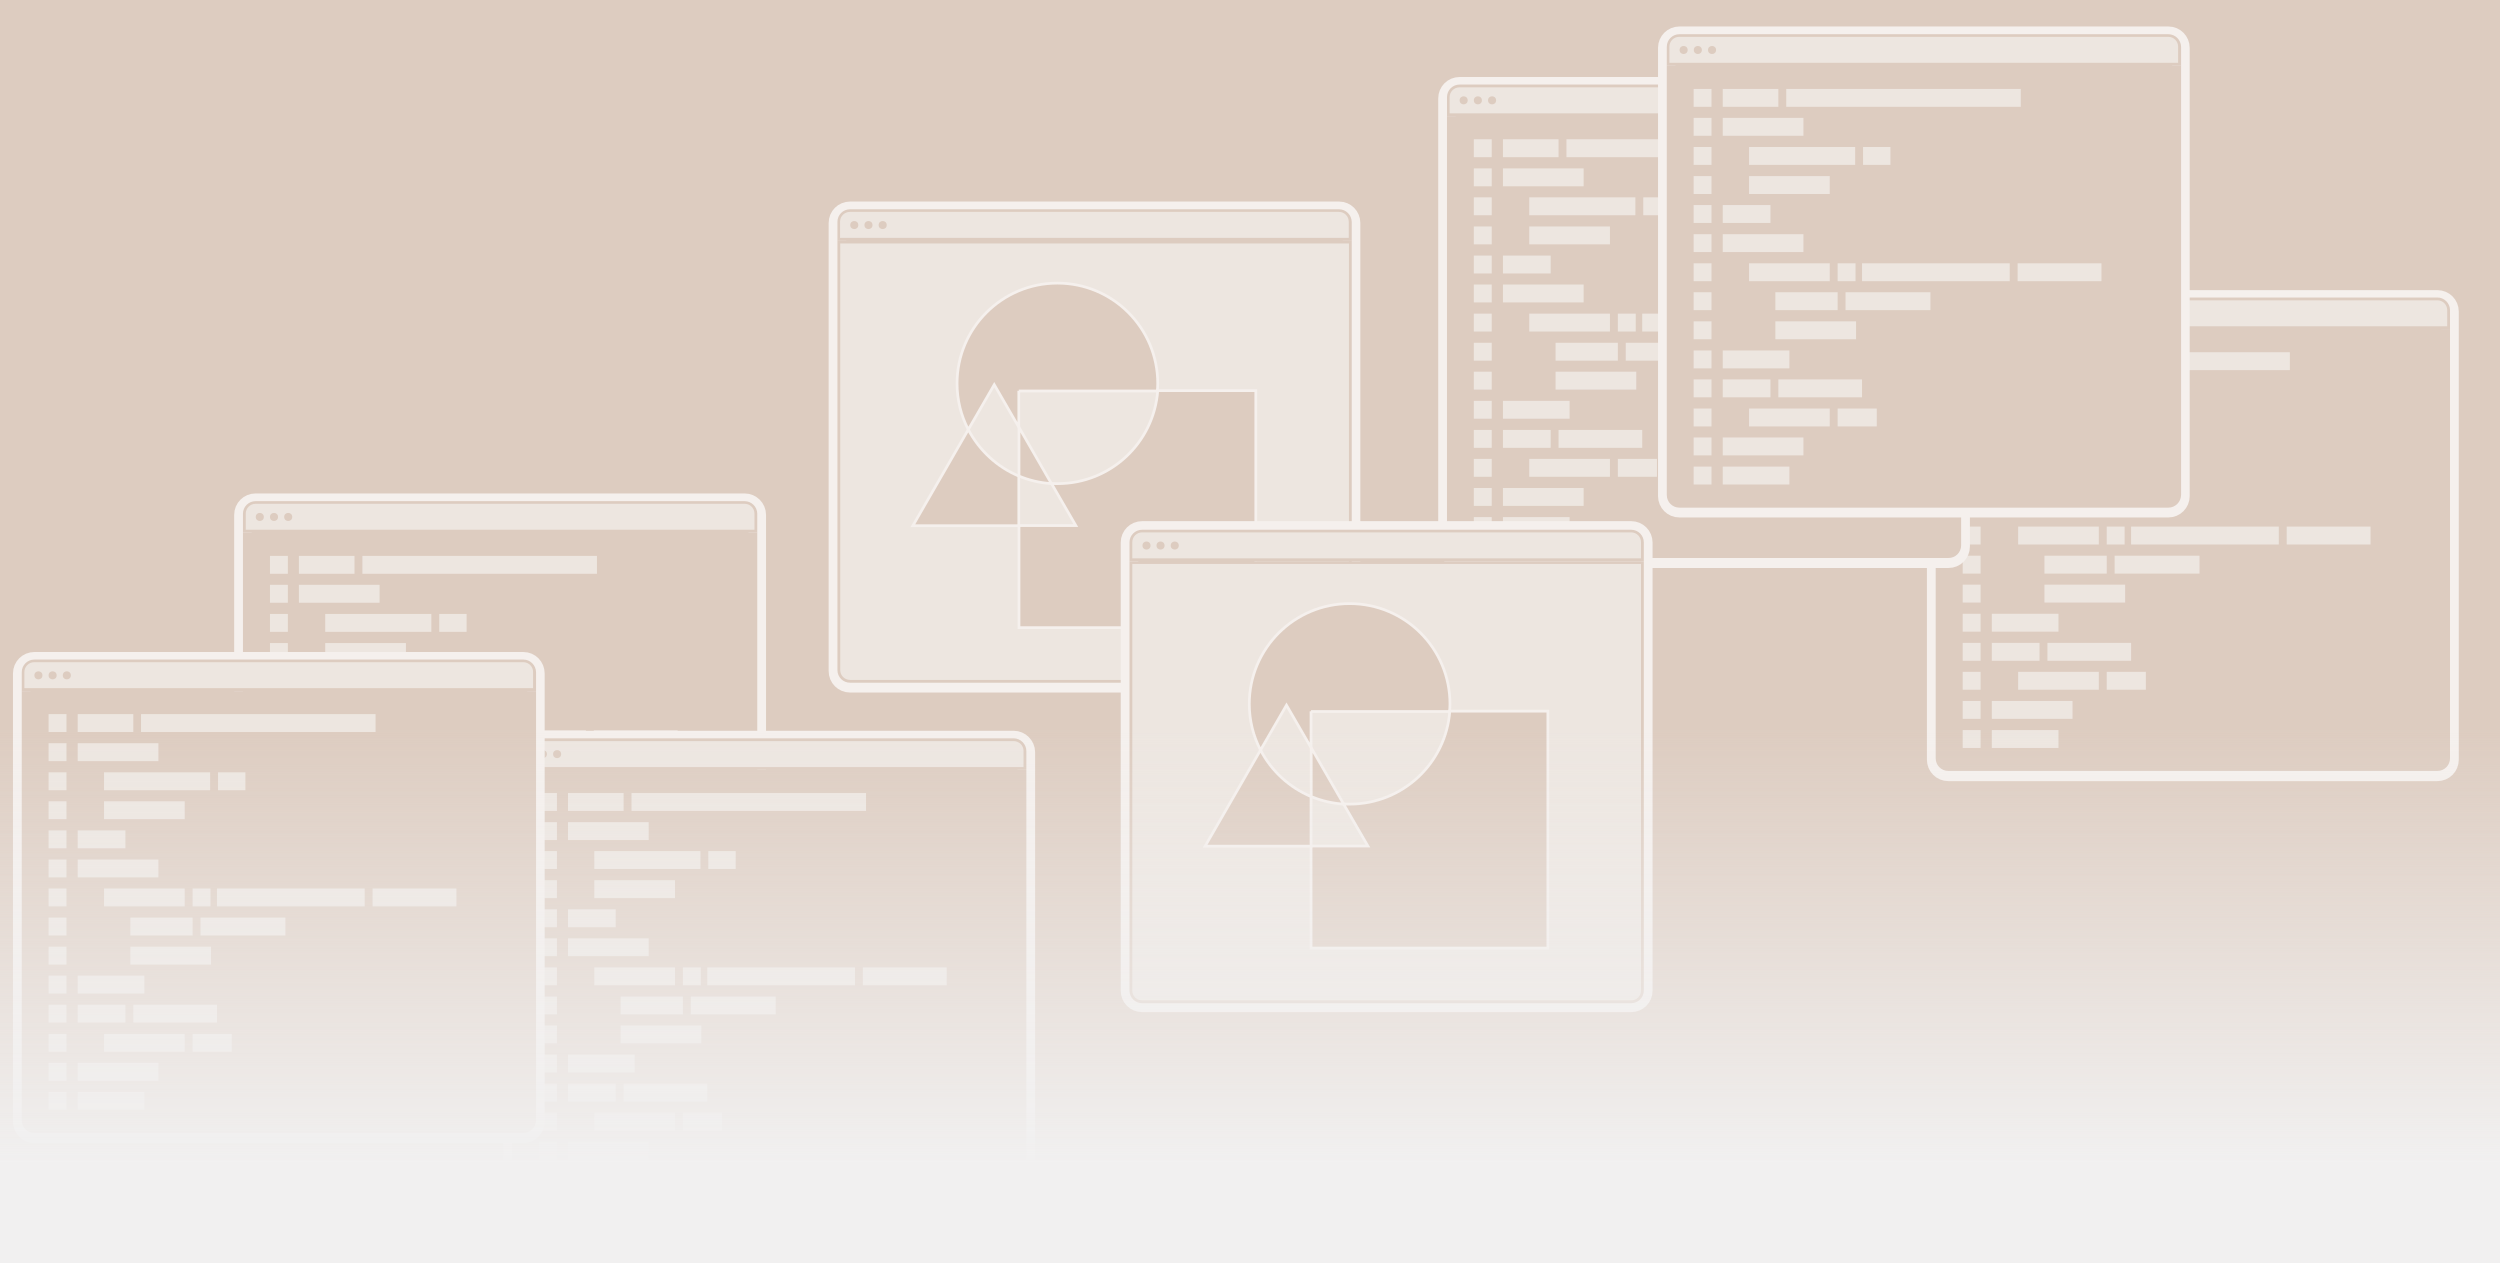 <?xml version="1.0" encoding="utf-8"?>
<!-- Generator: Adobe Illustrator 19.2.1, SVG Export Plug-In . SVG Version: 6.00 Build 0)  -->
<svg version="1.1" id="Layer_1" xmlns="http://www.w3.org/2000/svg" xmlns:xlink="http://www.w3.org/1999/xlink" x="0px" y="0px"
	 viewBox="0 0 1425.2 720" style="enable-background:new 0 0 1425.2 720;" xml:space="preserve">
<rect x="0" y="0" width="1425.2" height="720" fill="#333333" stroke="none"/>
<style type="text/css">
	.st0{fill:#EDE6E0;stroke:#F5F0ED;stroke-miterlimit:10;}
	.st1{fill:#DDCCC0;}
	.st2{fill:none;stroke:#F5F0ED;stroke-width:10;stroke-miterlimit:10;}
	.st3{fill:#EDE6E0;}
	.st4{fill:#DDCCC0;stroke:#F5F0ED;stroke-width:1.561;stroke-miterlimit:10;}
	.st5{fill:url(#SVGID_1_);}
</style>
<rect class="st0" width="1425.2" height="720"/>
<rect class="st1" width="1425.2" height="720"/>
<g>
	<g>
		<path class="st2" d="M431.7,293.5V549c0,4-3.2,7.2-7.2,7.2H145.7c-4,0-7.2-3.2-7.2-7.2V293.5c0-4,3.2-7.2,7.2-7.2h278.8
			C428.4,286.3,431.7,289.5,431.7,293.5z"/>
		<g>
			<path class="st1" d="M424.5,555.6H145.7c-4,0-7.2-3.2-7.2-7.2V303.7h293.2v244.7C431.7,552.4,428.4,555.6,424.5,555.6z"/>
			<rect x="153.9" y="316.9" class="st3" width="10.2" height="10.2"/>
			<rect x="170.4" y="316.9" class="st3" width="31.7" height="10.2"/>
			<rect x="206.6" y="316.9" class="st3" width="133.7" height="10.2"/>
			<rect x="170.4" y="333.4" class="st3" width="46" height="10.2"/>
			<rect x="185.4" y="350" class="st3" width="60.5" height="10.2"/>
			<rect x="250.4" y="350" class="st3" width="15.6" height="10.2"/>
			<rect x="185.4" y="366.6" class="st3" width="46" height="10.2"/>
			<rect x="170.4" y="383.1" class="st3" width="27.2" height="10.2"/>
			<rect x="170.4" y="399.7" class="st3" width="46" height="10.2"/>
			<rect x="185.4" y="416.3" class="st3" width="46" height="10.2"/>
			<rect x="235.9" y="416.3" class="st3" width="10.2" height="10.2"/>
			<rect x="249.8" y="416.3" class="st3" width="84.2" height="10.2"/>
			<rect x="338.5" y="416.3" class="st3" width="47.8" height="10.2"/>
			<rect x="200.4" y="432.8" class="st3" width="35.5" height="10.2"/>
			<rect x="240.4" y="432.8" class="st3" width="48.4" height="10.2"/>
			<rect x="200.4" y="449.4" class="st3" width="46" height="10.2"/>
			<rect x="170.4" y="466" class="st3" width="38" height="10.2"/>
			<rect x="170.4" y="482.5" class="st3" width="27.2" height="10.2"/>
			<rect x="202.1" y="482.5" class="st3" width="47.7" height="10.2"/>
			<rect x="185.4" y="499.1" class="st3" width="46" height="10.2"/>
			<rect x="235.9" y="499.1" class="st3" width="22.3" height="10.2"/>
			<rect x="170.4" y="515.6" class="st3" width="46" height="10.2"/>
			<rect x="170.4" y="532.2" class="st3" width="38" height="10.2"/>
			<rect x="153.9" y="333.4" class="st3" width="10.2" height="10.2"/>
			<rect x="153.9" y="350" class="st3" width="10.2" height="10.2"/>
			<rect x="153.9" y="366.6" class="st3" width="10.2" height="10.2"/>
			<rect x="153.9" y="383.1" class="st3" width="10.2" height="10.2"/>
			<rect x="153.9" y="399.7" class="st3" width="10.2" height="10.2"/>
			<rect x="153.9" y="416.3" class="st3" width="10.2" height="10.2"/>
			<rect x="153.9" y="432.8" class="st3" width="10.2" height="10.2"/>
			<rect x="153.9" y="449.4" class="st3" width="10.2" height="10.2"/>
			<rect x="153.9" y="466" class="st3" width="10.2" height="10.2"/>
			<rect x="153.9" y="482.5" class="st3" width="10.2" height="10.2"/>
			<rect x="153.9" y="499.1" class="st3" width="10.2" height="10.2"/>
			<rect x="153.9" y="515.6" class="st3" width="10.2" height="10.2"/>
			<rect x="153.9" y="532.2" class="st3" width="10.2" height="10.2"/>
			<g>
				<path class="st3" d="M139.3,302.9v-10c0-3.5,2.9-6.4,6.4-6.4h278.8c3.5,0,6.4,2.9,6.4,6.4v10H139.3z"/>
				<path class="st1" d="M424.5,287.2c3.1,0,5.6,2.5,5.6,5.6v9.2h-290v-9.2c0-3.1,2.5-5.6,5.6-5.6H424.5 M424.5,285.7H145.7
					c-4,0-7.2,3.2-7.2,7.2v10.8h293.2v-10.8C431.7,288.9,428.4,285.7,424.5,285.7L424.5,285.7z"/>
			</g>
		</g>
	</g>
	<circle class="st1" cx="148.1" cy="294.7" r="2.3"/>
	<circle class="st1" cx="156.2" cy="294.7" r="2.3"/>
	<circle class="st1" cx="164.3" cy="294.7" r="2.3"/>
</g>
<g>
	<path class="st2" d="M1396.7,177.6v255.5c0,4-3.2,7.2-7.2,7.2h-278.8c-4,0-7.2-3.2-7.2-7.2V177.6c0-4,3.2-7.2,7.2-7.2h278.8
		C1393.5,170.4,1396.7,173.6,1396.7,177.6z"/>
	<path class="st1" d="M1389.5,439.5h-278.8c-4,0-7.2-3.2-7.2-7.2V187.6h293.2v244.7C1396.7,436.3,1393.5,439.5,1389.5,439.5z"/>
	<rect x="1118.9" y="200.8" class="st3" width="10.2" height="10.2"/>
	<rect x="1135.5" y="200.8" class="st3" width="31.7" height="10.2"/>
	<rect x="1171.7" y="200.8" class="st3" width="133.7" height="10.2"/>
	<rect x="1135.5" y="217.4" class="st3" width="46" height="10.2"/>
	<rect x="1150.5" y="234" class="st3" width="60.5" height="10.2"/>
	<rect x="1215.5" y="234" class="st3" width="15.6" height="10.2"/>
	<rect x="1150.5" y="250.5" class="st3" width="46" height="10.2"/>
	<rect x="1135.5" y="267.1" class="st3" width="27.2" height="10.2"/>
	<rect x="1135.5" y="283.6" class="st3" width="46" height="10.2"/>
	<rect x="1150.5" y="300.2" class="st3" width="46" height="10.2"/>
	<rect x="1201" y="300.2" class="st3" width="10.2" height="10.2"/>
	<rect x="1214.9" y="300.2" class="st3" width="84.2" height="10.2"/>
	<rect x="1303.6" y="300.2" class="st3" width="47.8" height="10.2"/>
	<rect x="1165.5" y="316.8" class="st3" width="35.5" height="10.2"/>
	<rect x="1205.5" y="316.8" class="st3" width="48.4" height="10.2"/>
	<rect x="1165.5" y="333.3" class="st3" width="46" height="10.2"/>
	<rect x="1135.5" y="349.9" class="st3" width="38" height="10.2"/>
	<rect x="1135.5" y="366.5" class="st3" width="27.2" height="10.2"/>
	<rect x="1167.2" y="366.5" class="st3" width="47.7" height="10.2"/>
	<rect x="1150.5" y="383" class="st3" width="46" height="10.2"/>
	<rect x="1201" y="383" class="st3" width="22.3" height="10.2"/>
	<rect x="1135.5" y="399.6" class="st3" width="46" height="10.2"/>
	<rect x="1135.5" y="416.2" class="st3" width="38" height="10.2"/>
	<rect x="1118.9" y="217.4" class="st3" width="10.2" height="10.2"/>
	<rect x="1118.9" y="234" class="st3" width="10.2" height="10.2"/>
	<rect x="1118.9" y="250.5" class="st3" width="10.2" height="10.2"/>
	<rect x="1118.9" y="267.1" class="st3" width="10.2" height="10.2"/>
	<rect x="1118.9" y="283.6" class="st3" width="10.2" height="10.2"/>
	<rect x="1118.9" y="300.2" class="st3" width="10.2" height="10.2"/>
	<rect x="1118.9" y="316.8" class="st3" width="10.2" height="10.2"/>
	<rect x="1118.9" y="333.3" class="st3" width="10.2" height="10.2"/>
	<rect x="1118.9" y="349.9" class="st3" width="10.2" height="10.2"/>
	<rect x="1118.9" y="366.5" class="st3" width="10.2" height="10.2"/>
	<rect x="1118.9" y="383" class="st3" width="10.2" height="10.2"/>
	<rect x="1118.9" y="399.6" class="st3" width="10.2" height="10.2"/>
	<rect x="1118.9" y="416.2" class="st3" width="10.2" height="10.2"/>
	<g>
		<path class="st3" d="M1104.4,186.8v-10c0-3.5,2.9-6.4,6.4-6.4h278.8c3.5,0,6.4,2.9,6.4,6.4v10H1104.4z"/>
		<path class="st1" d="M1389.5,171.2c3.1,0,5.6,2.5,5.6,5.6v9.2h-290v-9.2c0-3.1,2.5-5.6,5.6-5.6H1389.5 M1389.5,169.6h-278.8
			c-4,0-7.2,3.2-7.2,7.2v10.8h293.2v-10.8C1396.7,172.9,1393.5,169.6,1389.5,169.6L1389.5,169.6z"/>
	</g>
	<circle class="st1" cx="1113.1" cy="178.6" r="2.3"/>
	<circle class="st1" cx="1121.2" cy="178.6" r="2.3"/>
	<circle class="st1" cx="1129.3" cy="178.6" r="2.3"/>
</g>
<g>
	<path class="st2" d="M1118,56.1v255.5c0,4-3.2,7.2-7.2,7.2H832.1c-4,0-7.2-3.2-7.2-7.2V56.1c0-4,3.2-7.2,7.2-7.2h278.8
		C1114.8,48.9,1118,52.2,1118,56.1z"/>
	<path class="st1" d="M1110.8,318.1H832.1c-4,0-7.2-3.2-7.2-7.2V66.2H1118v244.7C1118,314.9,1114.8,318.1,1110.8,318.1z"/>
	<rect x="840.2" y="79.4" class="st3" width="10.2" height="10.2"/>
	<rect x="856.8" y="79.4" class="st3" width="31.7" height="10.2"/>
	<rect x="893" y="79.4" class="st3" width="133.7" height="10.2"/>
	<rect x="856.8" y="96" class="st3" width="46" height="10.2"/>
	<rect x="871.8" y="112.5" class="st3" width="60.5" height="10.2"/>
	<rect x="936.8" y="112.5" class="st3" width="15.6" height="10.2"/>
	<rect x="871.8" y="129.1" class="st3" width="46" height="10.2"/>
	<rect x="856.8" y="145.7" class="st3" width="27.2" height="10.2"/>
	<rect x="856.8" y="162.2" class="st3" width="46" height="10.2"/>
	<rect x="871.8" y="178.8" class="st3" width="46" height="10.2"/>
	<rect x="922.3" y="178.8" class="st3" width="10.2" height="10.2"/>
	<rect x="936.2" y="178.8" class="st3" width="84.2" height="10.2"/>
	<rect x="1024.9" y="178.8" class="st3" width="47.8" height="10.2"/>
	<rect x="886.8" y="195.4" class="st3" width="35.5" height="10.2"/>
	<rect x="926.8" y="195.4" class="st3" width="48.4" height="10.2"/>
	<rect x="886.8" y="211.9" class="st3" width="46" height="10.2"/>
	<rect x="856.8" y="228.5" class="st3" width="38" height="10.2"/>
	<rect x="856.8" y="245.1" class="st3" width="27.2" height="10.2"/>
	<rect x="888.5" y="245.1" class="st3" width="47.7" height="10.2"/>
	<rect x="871.8" y="261.6" class="st3" width="46" height="10.2"/>
	<rect x="922.3" y="261.6" class="st3" width="22.3" height="10.2"/>
	<rect x="856.8" y="278.2" class="st3" width="46" height="10.2"/>
	<rect x="856.8" y="294.8" class="st3" width="38" height="10.2"/>
	<rect x="840.2" y="96" class="st3" width="10.2" height="10.2"/>
	<rect x="840.2" y="112.5" class="st3" width="10.2" height="10.2"/>
	<rect x="840.2" y="129.1" class="st3" width="10.2" height="10.2"/>
	<rect x="840.2" y="145.7" class="st3" width="10.2" height="10.2"/>
	<rect x="840.2" y="162.2" class="st3" width="10.2" height="10.2"/>
	<rect x="840.2" y="178.8" class="st3" width="10.2" height="10.2"/>
	<rect x="840.2" y="195.4" class="st3" width="10.2" height="10.2"/>
	<rect x="840.2" y="211.9" class="st3" width="10.2" height="10.2"/>
	<rect x="840.2" y="228.5" class="st3" width="10.2" height="10.2"/>
	<rect x="840.2" y="245.1" class="st3" width="10.2" height="10.2"/>
	<rect x="840.2" y="261.6" class="st3" width="10.2" height="10.2"/>
	<rect x="840.2" y="278.2" class="st3" width="10.2" height="10.2"/>
	<rect x="840.2" y="294.8" class="st3" width="10.2" height="10.2"/>
	<g>
		<path class="st3" d="M825.7,65.4v-10c0-3.5,2.9-6.4,6.4-6.4h278.8c3.5,0,6.4,2.9,6.4,6.4v10H825.7z"/>
		<path class="st1" d="M1110.8,49.8c3.1,0,5.6,2.5,5.6,5.6v9.2h-290v-9.2c0-3.1,2.5-5.6,5.6-5.6H1110.8 M1110.8,48.2H832.1
			c-4,0-7.2,3.2-7.2,7.2v10.8H1118V55.4C1118,51.5,1114.8,48.2,1110.8,48.2L1110.8,48.2z"/>
	</g>
	<circle class="st1" cx="834.4" cy="57.2" r="2.3"/>
	<circle class="st1" cx="842.5" cy="57.2" r="2.3"/>
	<circle class="st1" cx="850.6" cy="57.2" r="2.3"/>
</g>
<g>
	<g>
		<path class="st2" d="M1243.3,27.3v255.5c0,4-3.2,7.2-7.2,7.2H957.4c-4,0-7.2-3.2-7.2-7.2V27.3c0-4,3.2-7.2,7.2-7.2h278.8
			C1240.1,20.1,1243.3,23.3,1243.3,27.3z"/>
		<g>
			<path class="st1" d="M1236.1,289.4H957.4c-4,0-7.2-3.2-7.2-7.2V37.5h293.2v244.7C1243.3,286.2,1240.1,289.4,1236.1,289.4z"/>
			<rect x="965.5" y="50.7" class="st3" width="10.2" height="10.2"/>
			<rect x="982.1" y="50.7" class="st3" width="31.7" height="10.2"/>
			<rect x="1018.3" y="50.7" class="st3" width="133.7" height="10.2"/>
			<rect x="982.1" y="67.2" class="st3" width="46" height="10.2"/>
			<rect x="997.1" y="83.8" class="st3" width="60.5" height="10.2"/>
			<rect x="1062.1" y="83.8" class="st3" width="15.6" height="10.2"/>
			<rect x="997.1" y="100.4" class="st3" width="46" height="10.2"/>
			<rect x="982.1" y="116.9" class="st3" width="27.2" height="10.2"/>
			<rect x="982.1" y="133.5" class="st3" width="46" height="10.2"/>
			<rect x="997.1" y="150.1" class="st3" width="46" height="10.2"/>
			<rect x="1047.6" y="150.1" class="st3" width="10.2" height="10.2"/>
			<rect x="1061.5" y="150.1" class="st3" width="84.2" height="10.2"/>
			<rect x="1150.2" y="150.1" class="st3" width="47.8" height="10.2"/>
			<rect x="1012.1" y="166.6" class="st3" width="35.5" height="10.2"/>
			<rect x="1052.1" y="166.6" class="st3" width="48.4" height="10.2"/>
			<rect x="1012.1" y="183.2" class="st3" width="46" height="10.2"/>
			<rect x="982.1" y="199.8" class="st3" width="38" height="10.2"/>
			<rect x="982.1" y="216.3" class="st3" width="27.2" height="10.2"/>
			<rect x="1013.8" y="216.3" class="st3" width="47.7" height="10.2"/>
			<rect x="997.1" y="232.9" class="st3" width="46" height="10.2"/>
			<rect x="1047.6" y="232.9" class="st3" width="22.3" height="10.2"/>
			<rect x="982.1" y="249.4" class="st3" width="46" height="10.2"/>
			<rect x="982.1" y="266" class="st3" width="38" height="10.2"/>
			<rect x="965.5" y="67.2" class="st3" width="10.2" height="10.2"/>
			<rect x="965.5" y="83.8" class="st3" width="10.2" height="10.2"/>
			<rect x="965.5" y="100.4" class="st3" width="10.2" height="10.2"/>
			<rect x="965.5" y="116.9" class="st3" width="10.2" height="10.2"/>
			<rect x="965.5" y="133.5" class="st3" width="10.2" height="10.2"/>
			<rect x="965.5" y="150.1" class="st3" width="10.2" height="10.2"/>
			<rect x="965.5" y="166.6" class="st3" width="10.2" height="10.2"/>
			<rect x="965.5" y="183.2" class="st3" width="10.2" height="10.2"/>
			<rect x="965.5" y="199.8" class="st3" width="10.2" height="10.2"/>
			<rect x="965.5" y="216.3" class="st3" width="10.2" height="10.2"/>
			<rect x="965.5" y="232.9" class="st3" width="10.2" height="10.2"/>
			<rect x="965.5" y="249.4" class="st3" width="10.2" height="10.2"/>
			<rect x="965.5" y="266" class="st3" width="10.2" height="10.2"/>
			<g>
				<path class="st3" d="M951,36.7v-10c0-3.5,2.9-6.4,6.4-6.4h278.8c3.5,0,6.4,2.9,6.4,6.4v10H951z"/>
				<path class="st1" d="M1236.1,21c3.1,0,5.6,2.5,5.6,5.6v9.2h-290v-9.2c0-3.1,2.5-5.6,5.6-5.6L1236.1,21 M1236.1,19.5H957.4
					c-4,0-7.2,3.2-7.2,7.2v10.8h293.2V26.7C1243.3,22.7,1240.1,19.5,1236.1,19.5L1236.1,19.5z"/>
			</g>
		</g>
	</g>
	<circle class="st1" cx="959.8" cy="28.5" r="2.3"/>
	<circle class="st1" cx="967.9" cy="28.5" r="2.3"/>
	<circle class="st1" cx="976" cy="28.5" r="2.3"/>
</g>
<g>
	<path class="st2" d="M585.1,428.8v255.5c0,4-3.2,7.2-7.2,7.2H299.1c-4,0-7.2-3.2-7.2-7.2V428.8c0-4,3.2-7.2,7.2-7.2h278.8
		C581.8,421.6,585.1,424.9,585.1,428.8z"/>
	<path class="st1" d="M577.9,690.8H299.1c-4,0-7.2-3.2-7.2-7.2V438.9h293.2v244.7C585.1,687.6,581.8,690.8,577.9,690.8z"/>
	<rect x="307.3" y="452.1" class="st3" width="10.2" height="10.2"/>
	<rect x="323.8" y="452.1" class="st3" width="31.7" height="10.2"/>
	<rect x="360" y="452.1" class="st3" width="133.7" height="10.2"/>
	<rect x="323.8" y="468.7" class="st3" width="46" height="10.2"/>
	<rect x="338.8" y="485.2" class="st3" width="60.5" height="10.2"/>
	<rect x="403.8" y="485.2" class="st3" width="15.6" height="10.2"/>
	<rect x="338.8" y="501.8" class="st3" width="46" height="10.2"/>
	<rect x="323.8" y="518.4" class="st3" width="27.2" height="10.2"/>
	<rect x="323.8" y="534.9" class="st3" width="46" height="10.2"/>
	<rect x="338.8" y="551.5" class="st3" width="46" height="10.2"/>
	<rect x="389.3" y="551.5" class="st3" width="10.2" height="10.2"/>
	<rect x="403.2" y="551.5" class="st3" width="84.2" height="10.2"/>
	<rect x="491.9" y="551.5" class="st3" width="47.8" height="10.2"/>
	<rect x="353.8" y="568.1" class="st3" width="35.5" height="10.2"/>
	<rect x="393.8" y="568.1" class="st3" width="48.4" height="10.2"/>
	<rect x="353.8" y="584.6" class="st3" width="46" height="10.2"/>
	<rect x="323.8" y="601.2" class="st3" width="38" height="10.2"/>
	<rect x="323.8" y="617.8" class="st3" width="27.2" height="10.2"/>
	<rect x="355.5" y="617.8" class="st3" width="47.7" height="10.2"/>
	<rect x="338.8" y="634.3" class="st3" width="46" height="10.2"/>
	<rect x="389.3" y="634.3" class="st3" width="22.3" height="10.2"/>
	<rect x="323.8" y="650.9" class="st3" width="46" height="10.2"/>
	<rect x="323.8" y="667.5" class="st3" width="38" height="10.2"/>
	<rect x="307.3" y="468.7" class="st3" width="10.2" height="10.2"/>
	<rect x="307.3" y="485.2" class="st3" width="10.2" height="10.2"/>
	<rect x="307.3" y="501.8" class="st3" width="10.2" height="10.2"/>
	<rect x="307.3" y="518.4" class="st3" width="10.2" height="10.2"/>
	<rect x="307.3" y="534.9" class="st3" width="10.2" height="10.2"/>
	<rect x="307.3" y="551.5" class="st3" width="10.2" height="10.2"/>
	<rect x="307.3" y="568.1" class="st3" width="10.2" height="10.2"/>
	<rect x="307.3" y="584.6" class="st3" width="10.2" height="10.2"/>
	<rect x="307.3" y="601.2" class="st3" width="10.2" height="10.2"/>
	<rect x="307.3" y="617.8" class="st3" width="10.2" height="10.2"/>
	<rect x="307.3" y="634.3" class="st3" width="10.2" height="10.2"/>
	<rect x="307.3" y="650.9" class="st3" width="10.2" height="10.2"/>
	<rect x="307.3" y="667.5" class="st3" width="10.2" height="10.2"/>
	<g>
		<path class="st3" d="M292.7,438.1v-10c0-3.5,2.9-6.4,6.4-6.4h278.8c3.5,0,6.4,2.9,6.4,6.4v10H292.7z"/>
		<path class="st1" d="M577.9,422.5c3.1,0,5.6,2.5,5.6,5.6v9.2h-290v-9.2c0-3.1,2.5-5.6,5.6-5.6H577.9 M577.9,420.9H299.1
			c-4,0-7.2,3.2-7.2,7.2v10.8h293.2v-10.8C585.1,424.2,581.8,420.9,577.9,420.9L577.9,420.9z"/>
	</g>
	<circle class="st1" cx="301.5" cy="429.9" r="2.3"/>
	<circle class="st1" cx="309.5" cy="429.9" r="2.3"/>
	<circle class="st1" cx="317.6" cy="429.9" r="2.3"/>
</g>
<g>
	<path class="st2" d="M305.5,383.9v255.5c0,4-3.2,7.2-7.2,7.2H19.6c-4,0-7.2-3.2-7.2-7.2V383.9c0-4,3.2-7.2,7.2-7.2h278.8
		C302.3,376.7,305.5,379.9,305.5,383.9z"/>
	<path class="st1" d="M298.3,645.9H19.6c-4,0-7.2-3.2-7.2-7.2V394h293.2v244.7C305.5,642.6,302.3,645.9,298.3,645.9z"/>
	<rect x="27.7" y="407.1" class="st3" width="10.2" height="10.2"/>
	<rect x="44.3" y="407.1" class="st3" width="31.7" height="10.2"/>
	<rect x="80.4" y="407.1" class="st3" width="133.7" height="10.2"/>
	<rect x="44.3" y="423.7" class="st3" width="46" height="10.2"/>
	<rect x="59.3" y="440.3" class="st3" width="60.5" height="10.2"/>
	<rect x="124.3" y="440.3" class="st3" width="15.6" height="10.2"/>
	<rect x="59.3" y="456.8" class="st3" width="46" height="10.2"/>
	<rect x="44.3" y="473.4" class="st3" width="27.2" height="10.2"/>
	<rect x="44.3" y="490" class="st3" width="46" height="10.2"/>
	<rect x="59.3" y="506.5" class="st3" width="46" height="10.2"/>
	<rect x="109.8" y="506.5" class="st3" width="10.2" height="10.2"/>
	<rect x="123.7" y="506.5" class="st3" width="84.2" height="10.2"/>
	<rect x="212.4" y="506.5" class="st3" width="47.8" height="10.2"/>
	<rect x="74.3" y="523.1" class="st3" width="35.5" height="10.2"/>
	<rect x="114.3" y="523.1" class="st3" width="48.4" height="10.2"/>
	<rect x="74.3" y="539.7" class="st3" width="46" height="10.2"/>
	<rect x="44.3" y="556.2" class="st3" width="38" height="10.2"/>
	<rect x="44.3" y="572.8" class="st3" width="27.2" height="10.2"/>
	<rect x="76" y="572.8" class="st3" width="47.7" height="10.2"/>
	<rect x="59.3" y="589.4" class="st3" width="46" height="10.2"/>
	<rect x="109.8" y="589.4" class="st3" width="22.3" height="10.2"/>
	<rect x="44.3" y="605.9" class="st3" width="46" height="10.2"/>
	<rect x="44.3" y="622.5" class="st3" width="38" height="10.2"/>
	<rect x="27.7" y="423.7" class="st3" width="10.2" height="10.2"/>
	<rect x="27.7" y="440.3" class="st3" width="10.2" height="10.2"/>
	<rect x="27.7" y="456.8" class="st3" width="10.2" height="10.2"/>
	<rect x="27.7" y="473.4" class="st3" width="10.2" height="10.2"/>
	<rect x="27.7" y="490" class="st3" width="10.2" height="10.2"/>
	<rect x="27.7" y="506.5" class="st3" width="10.2" height="10.2"/>
	<rect x="27.7" y="523.1" class="st3" width="10.2" height="10.2"/>
	<rect x="27.7" y="539.7" class="st3" width="10.2" height="10.2"/>
	<rect x="27.7" y="556.2" class="st3" width="10.2" height="10.2"/>
	<rect x="27.7" y="572.8" class="st3" width="10.2" height="10.2"/>
	<rect x="27.7" y="589.4" class="st3" width="10.2" height="10.2"/>
	<rect x="27.7" y="605.9" class="st3" width="10.2" height="10.2"/>
	<rect x="27.7" y="622.5" class="st3" width="10.2" height="10.2"/>
	<g>
		<path class="st3" d="M13.1,393.2v-10c0-3.5,2.9-6.4,6.4-6.4h278.8c3.5,0,6.4,2.9,6.4,6.4v10H13.1z"/>
		<path class="st1" d="M298.3,377.5c3.1,0,5.6,2.5,5.6,5.6v9.2h-290v-9.2c0-3.1,2.5-5.6,5.6-5.6H298.3 M298.3,376H19.6
			c-4,0-7.2,3.2-7.2,7.2V394h293.2v-10.8C305.5,379.2,302.3,376,298.3,376L298.3,376z"/>
	</g>
	<circle class="st1" cx="21.9" cy="385" r="2.3"/>
	<circle class="st1" cx="30" cy="385" r="2.3"/>
	<circle class="st1" cx="38.1" cy="385" r="2.3"/>
</g>
<g>
	<g>
		<g>
			<path class="st2" d="M770.5,127.1v255.5c0,4-3.2,7.2-7.2,7.2H484.6c-4,0-7.2-3.2-7.2-7.2V127.1c0-4,3.2-7.2,7.2-7.2h278.8
				C767.3,119.9,770.5,123.1,770.5,127.1z"/>
			<g>
				<g>
					<path class="st3" d="M484.6,388.4c-3.5,0-6.4-2.9-6.4-6.4V138.1h291.6V382c0,3.5-2.9,6.4-6.4,6.4H484.6z"/>
					<path class="st1" d="M769,138.8V382c0,3.1-2.5,5.6-5.6,5.6H484.6c-3.1,0-5.6-2.5-5.6-5.6V138.8H769 M770.5,137.3H477.4V382
						c0,4,3.2,7.2,7.2,7.2h278.8c4,0,7.2-3.2,7.2-7.2V137.3H770.5z"/>
				</g>
				<g>
					<path class="st3" d="M478.1,136.5v-10c0-3.5,2.9-6.4,6.4-6.4h278.8c3.5,0,6.4,2.9,6.4,6.4v10H478.1z"/>
					<path class="st1" d="M763.3,120.8c3.1,0,5.6,2.5,5.6,5.6v9.2h-290v-9.2c0-3.1,2.5-5.6,5.6-5.6L763.3,120.8 M763.3,119.3H484.6
						c-4,0-7.2,3.2-7.2,7.2v10.8h293.2v-10.8C770.5,122.5,767.3,119.3,763.3,119.3L763.3,119.3z"/>
				</g>
			</g>
		</g>
		<circle class="st1" cx="487" cy="128.3" r="2.3"/>
		<circle class="st1" cx="495.1" cy="128.3" r="2.3"/>
		<circle class="st1" cx="503.2" cy="128.3" r="2.3"/>
	</g>
	<path class="st4" d="M580.8,222.8v20.7l-14-24.2L552,244.9c-4.1-7.9-6.4-16.8-6.4-26.3c0-31.6,25.6-57.2,57.2-57.2
		c31.6,0,57.2,25.6,57.2,57.2c0,1.4-0.1,2.9-0.2,4.3h-79V222.8z"/>
	<path class="st4" d="M715.9,222.8v135h-135v-58.2h32.4l-13.9-24c1.2,0.1,2.3,0.1,3.5,0.1c30.2,0,54.9-23.3,57.1-53h55.9V222.8z"/>
	<path class="st4" d="M580.8,271.4v28.3h-60.4l31.6-54.8C558.3,256.8,568.4,266.2,580.8,271.4z"/>
	<path class="st4" d="M599.4,275.7c-6.5-0.4-12.8-1.9-18.5-4.3v-27.8L599.4,275.7z"/>
</g>
<g>
	<g>
		<g>
			<path class="st2" d="M937.1,309.3v255.5c0,4-3.2,7.2-7.2,7.2H651.1c-4,0-7.2-3.2-7.2-7.2V309.3c0-4,3.2-7.2,7.2-7.2h278.8
				C933.9,302.1,937.1,305.3,937.1,309.3z"/>
			<g>
				<g>
					<path class="st3" d="M651.1,571.1c-3.5,0-6.4-2.9-6.4-6.4v-244h291.6v243.9c0,3.5-2.9,6.4-6.4,6.4L651.1,571.1L651.1,571.1z"/>
					<path class="st1" d="M935.5,321.5v243.2c0,3.1-2.5,5.6-5.6,5.6H651.1c-3.1,0-5.6-2.5-5.6-5.6V321.5H935.5 M937.1,320H643.9
						v244.7c0,4,3.2,7.2,7.2,7.2h278.8c4,0,7.2-3.2,7.2-7.2L937.1,320L937.1,320z"/>
				</g>
				<g>
					<path class="st3" d="M644.7,319.2v-10c0-3.5,2.9-6.4,6.4-6.4h278.8c3.5,0,6.4,2.9,6.4,6.4v10H644.7z"/>
					<path class="st1" d="M929.9,303.5c3.1,0,5.6,2.5,5.6,5.6v9.2h-290v-9.2c0-3.1,2.5-5.6,5.6-5.6H929.9 M929.9,302H651.1
						c-4,0-7.2,3.2-7.2,7.2V320h293.2v-10.8C937.1,305.2,933.9,302,929.9,302L929.9,302z"/>
				</g>
			</g>
		</g>
		<circle class="st1" cx="653.6" cy="311" r="2.3"/>
		<circle class="st1" cx="661.6" cy="311" r="2.3"/>
		<circle class="st1" cx="669.7" cy="311" r="2.3"/>
	</g>
	<path class="st4" d="M747.4,405.5v20.7l-14-24.2l-14.8,25.6c-4.1-7.9-6.4-16.8-6.4-26.3c0-31.6,25.6-57.2,57.2-57.2
		c31.6,0,57.2,25.6,57.2,57.2c0,1.4-0.1,2.9-0.2,4.3h-79V405.5z"/>
	<path class="st4" d="M882.4,405.5v135h-135v-58.2h32.4l-13.9-24c1.2,0.1,2.3,0.1,3.5,0.1c30.2,0,54.9-23.3,57.1-53h55.9V405.5z"/>
	<path class="st4" d="M747.4,454.1v28.3H687l31.6-54.8C724.8,439.5,735,448.9,747.4,454.1z"/>
	<path class="st4" d="M766,458.4c-6.5-0.4-12.8-1.9-18.5-4.3v-27.8L766,458.4z"/>
</g>
<linearGradient id="SVGID_1_" gradientUnits="userSpaceOnUse" x1="712.6" y1="308.3" x2="712.6" y2="2" gradientTransform="matrix(1 0 0 -1 0 722)">
	<stop  offset="0" style="stop-color:#F1F0F0;stop-opacity:0"/>
	<stop  offset="0.816" style="stop-color:#F1F0F0"/>
</linearGradient>
<rect y="413.7" class="st5" width="1425.2" height="306.3"/>
</svg>
